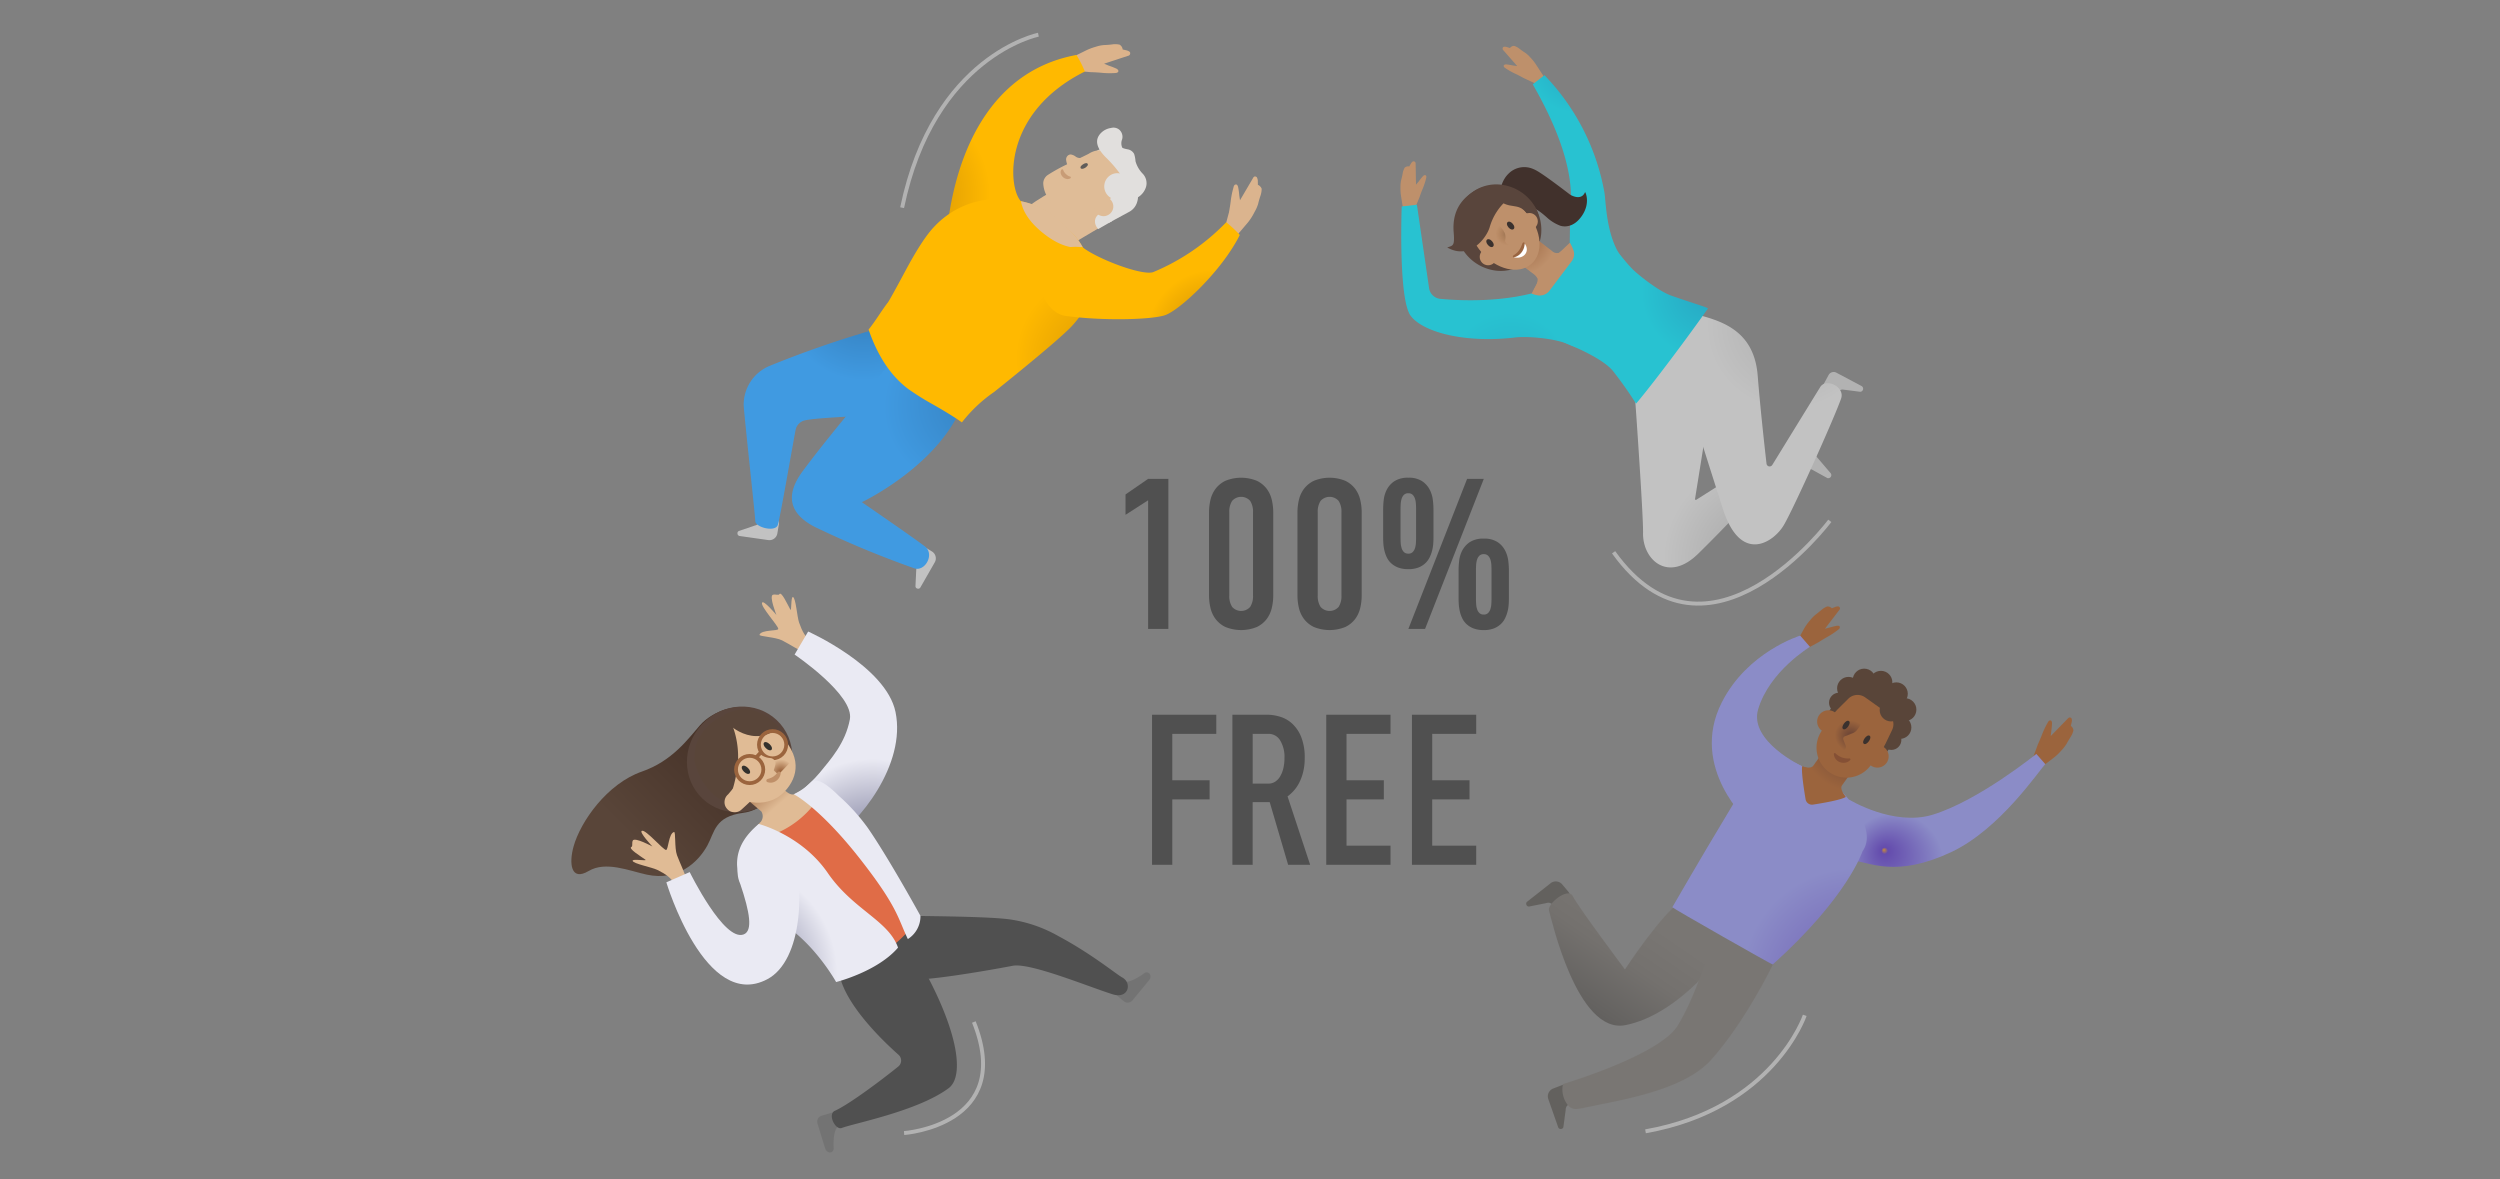 <svg xmlns="http://www.w3.org/2000/svg" xmlns:xlink="http://www.w3.org/1999/xlink" viewBox="0 0 636 300"><rect x="0" y="0" width="636" height="300" fill="#808080" stroke="none"/><defs><linearGradient id="a" x1="-20.919" y1="470.677" x2="21.945" y2="422.882" gradientTransform="translate(342.948 -182.14) rotate(-7.459)" gradientUnits="userSpaceOnUse"><stop offset="0.133" stop-color="#303030"/><stop offset="0.345" stop-color="#4b4a49"/><stop offset="0.593" stop-color="#646260"/><stop offset="0.818" stop-color="#74716e"/><stop offset="1" stop-color="#797673"/></linearGradient><radialGradient id="b" cx="-4510.615" cy="-3436.626" fx="-4501.957" r="25.978" gradientTransform="translate(192.493 -5440.31) rotate(-130.259)" gradientUnits="userSpaceOnUse"><stop offset="0" stop-color="#c78a3a"/><stop offset="0.033" stop-color="#644cad"/><stop offset="0.48" stop-color="#8b8cc7"/></radialGradient><radialGradient id="c" cx="62.908" cy="431.454" fx="79.868" fy="457.072" r="59.852" gradientTransform="translate(342.948 -182.14) rotate(-7.459)" xlink:href="#b"/><radialGradient id="d" cx="1895.483" cy="-1351.737" r="20.534" gradientTransform="translate(-1855.8 189.866) rotate(35.424)" gradientUnits="userSpaceOnUse"><stop offset="0.173" stop-color="#724937"/><stop offset="0.703" stop-color="#9b643d"/></radialGradient><radialGradient id="e" cx="1998.435" cy="-1308.334" r="6.446" gradientTransform="matrix(0.785, 0.573, -0.517, 0.708, -1774.142, -31.394)" xlink:href="#d"/><linearGradient id="f" x1="-2463.446" y1="541.464" x2="-2402.242" y2="541.464" gradientTransform="translate(1523.155 -1889.663) rotate(-44.639)" gradientUnits="userSpaceOnUse"><stop offset="0.269" stop-color="#594539"/><stop offset="0.811" stop-color="#463228"/></linearGradient><radialGradient id="g" cx="12662.638" cy="-11098.728" r="27.054" gradientTransform="matrix(-0.982, 0.188, -0.188, -0.982, 10570.336, -13059.412)" gradientUnits="userSpaceOnUse"><stop offset="0" stop-color="#646589"/><stop offset="0.996" stop-color="#eaeaf3"/></radialGradient><linearGradient id="h" x1="-4067.069" y1="-583.453" x2="-4066.693" y2="-571.713" gradientTransform="matrix(0.737, -0.594, 0.605, 0.869, 3541.586, -1711.926)" gradientUnits="userSpaceOnUse"><stop offset="0.067" stop-color="#9b643d"/><stop offset="0.847" stop-color="#e0bb95"/></linearGradient><radialGradient id="i" cx="-1514.904" cy="489.872" r="29.45" gradientTransform="matrix(0.743, -0.481, 0.501, 0.774, 1066.85, -861.274)" gradientUnits="userSpaceOnUse"><stop offset="0" stop-color="#6a6b8e"/><stop offset="0.996" stop-color="#eaeaf3"/></radialGradient><radialGradient id="j" cx="13953.266" cy="-612.207" r="26.376" gradientTransform="matrix(-0.68, 0.561, 0.676, 0.82, 10133.515, -7115.397)" gradientUnits="userSpaceOnUse"><stop offset="0.55" stop-color="#eaeaf3"/><stop offset="0.822" stop-color="#eaeaf3"/></radialGradient><radialGradient id="k" cx="25057.172" cy="357.074" r="11.141" gradientTransform="matrix(-0.243, 0.255, 0.253, 0.241, 6197.208, -6279.198)" gradientUnits="userSpaceOnUse"><stop offset="0.083" stop-color="#9b643d"/><stop offset="0.831" stop-color="#e0bb95"/></radialGradient><radialGradient id="l" cx="-8844.402" cy="-3426.337" r="23.968" gradientTransform="matrix(-0.415, -0.91, -0.91, 0.415, -6609.322, -6424.365)" xlink:href="#j"/><radialGradient id="m" cx="-4641.663" cy="-2238.322" r="31.049" gradientTransform="matrix(-0.322, -0.947, 0.947, -0.322, 1074.111, -4973.766)" gradientUnits="userSpaceOnUse"><stop offset="0.398" stop-color="#b2b2b2"/><stop offset="0.837" stop-color="#c2c2c2"/></radialGradient><radialGradient id="n" cx="-4587.191" cy="-2214.513" fy="-2207.607" r="25.215" gradientTransform="matrix(-0.322, -0.947, 0.947, -0.322, 1074.111, -4973.766)" gradientUnits="userSpaceOnUse"><stop offset="0.251" stop-color="#b2b2b2"/><stop offset="0.837" stop-color="#c2c2c2"/></radialGradient><radialGradient id="o" cx="-4572.298" cy="-2229.82" r="21.42" gradientTransform="matrix(-0.322, -0.947, 0.947, -0.322, 1074.111, -4973.766)" gradientUnits="userSpaceOnUse"><stop offset="0.132" stop-color="#28abc5"/><stop offset="0.802" stop-color="#28c2d1"/></radialGradient><radialGradient id="p" cx="-4572.15" cy="-2284.493" fx="-4587.758" r="18.847" xlink:href="#o"/><radialGradient id="q" cx="13865.675" cy="-6115.392" r="15.945" gradientTransform="translate(7300.193 -13477.01) rotate(140.881)" xlink:href="#o"/><radialGradient id="r" cx="-2623.147" cy="207.462" r="9.013" gradientTransform="matrix(0.601, -0.799, 0.799, 0.601, 1797.589, -2159.849)" gradientUnits="userSpaceOnUse"><stop offset="0" stop-color="#9a6541"/><stop offset="1" stop-color="#be906b"/></radialGradient><radialGradient id="s" cx="-2365.475" cy="1209.728" r="3.226" gradientTransform="matrix(0.759, -0.651, 0.646, 0.752, 1397.384, -2390.168)" gradientUnits="userSpaceOnUse"><stop offset="0" stop-color="#956d4e" stop-opacity="0.878"/><stop offset="0.937" stop-color="#a7754b" stop-opacity="0"/></radialGradient><radialGradient id="t" cx="-4907.37" cy="-1678.387" r="25.389" gradientTransform="matrix(-0.715, -0.699, -0.699, 0.715, -4462.186, -2154.185)" gradientUnits="userSpaceOnUse"><stop offset="0.116" stop-color="#3682c1"/><stop offset="0.179" stop-color="#3682c1"/><stop offset="0.817" stop-color="#409ae1"/></radialGradient><radialGradient id="u" cx="-4943.389" cy="-1673.98" fx="-4950.754" fy="-1686.727" r="24.774" xlink:href="#t"/><radialGradient id="v" cx="-4894.307" cy="-1702.669" r="29.189" gradientTransform="matrix(-0.715, -0.699, -0.699, 0.715, -4462.186, -2154.185)" gradientUnits="userSpaceOnUse"><stop offset="0.24" stop-color="#d89705"/><stop offset="0.839" stop-color="#ffb900"/></radialGradient><radialGradient id="w" cx="-7306.053" cy="-1199.588" r="10.409" gradientTransform="matrix(-0.469, -0.561, 0.493, -0.412, -2561.039, -4543.287)" gradientUnits="userSpaceOnUse"><stop offset="0" stop-color="#9f6c4a"/><stop offset="0.604" stop-color="#dfbc97"/></radialGradient><radialGradient id="x" cx="-4958.573" cy="-1709.672" fx="-4973.117" r="25.607" xlink:href="#v"/><radialGradient id="y" cx="-4977.805" cy="-1733.672" r="20.296" xlink:href="#v"/></defs><title>swimlane-100-percent-free</title><path d="M398.433,230.307a2.762,2.762,0,0,0,.967-1.777,2.193,2.193,0,0,0-.35-1.607l-1.615-1.917a2.13,2.13,0,0,0-1.423-.758,2.108,2.108,0,0,0-1.556.46l-5.915,4.655a.65.65,0,0,0-.222.815.639.639,0,0,0,.724.436l4.254-.847a1.908,1.908,0,0,1,.95-.08,2.4,2.4,0,0,1,1.113.834Q396.572,231.984,398.433,230.307Z" fill="#63615e"/><path d="M436.852,244.514c-8.972,10.574-17.035,15.045-23.36,16.281-12.349,2.414-18.892-27.478-19.431-29.16s4.942-6.064,6.053-3.66,13.276,18.654,13.276,18.654,9.555-14.633,14.594-17.523c12.072-6.925,18.6,6.965,16.282,9.976S436.852,244.514,436.852,244.514Z" fill="url(#a)"/><path d="M458.581,165.579l-1.574-2.13,1.834-3.314a13.024,13.024,0,0,1,1.586-2.267,9.661,9.661,0,0,1,1.462-1.508q.418-.3,1.54-1.235a4.879,4.879,0,0,1,1.387-.837,1.438,1.438,0,0,1,1.194.458q.389-.14.984-.382a1.937,1.937,0,0,1,.745-.079q.636.366.137.95l-3.608,4.717,1.115-.287q1.23-.35,1.933-.475c.421-.041.665.053.729.28.064.258-.083.506-.438.745a20.767,20.767,0,0,1-2.759,1.832q-.853.479-2.219,1.339Z" fill="#9b643d"/><path d="M457.975,161.7s-13.392,4.061-19.942,16.967c-8.5,16.738,6.954,30.588,6.954,30.588l13.479-14.314s-13.63-6.4-11.187-14.529c2.924-9.736,13.178-15.849,13.178-15.849Z" fill="#8b8cc7"/><path d="M400.489,277.7a2.767,2.767,0,0,0-1.368-1.493,2.2,2.2,0,0,0-1.635-.193l-2.339.9a2.13,2.13,0,0,0-1.249,2.717l2.486,7.105a.652.652,0,0,0,.7.475.639.639,0,0,0,.648-.542l.578-4.294a1.921,1.921,0,0,1,.233-.924,2.389,2.389,0,0,1,1.151-.779Q401.472,280,400.489,277.7Z" fill="#63615e"/><path d="M450.9,245.6c1.479-2.318,4.653-5.786-1.056-9.982-6.695-4.921-11.115-.458-11.91.713-3.82,5.628-5.566,15.234-11.055,24.469-4.57,7.688-29.265,14.983-29.265,14.983a6.521,6.521,0,0,0,1.168,5.264c1,1.216,1.917,1.263,4.011.829,9.061-1.983,25.409-4.282,32.563-12.308C442.34,261.724,448.351,250.815,450.9,245.6Z" fill="#797673"/><path d="M516.748,193.964l2.435,1.307,3.148-2.39a13.594,13.594,0,0,0,2.1-1.977,10.029,10.029,0,0,0,1.339-1.735q.243-.477,1.045-1.775a5.119,5.119,0,0,0,.657-1.557,1.5,1.5,0,0,0-.652-1.164q.086-.423.248-1.074a2.044,2.044,0,0,0-.03-.782q-.474-.6-1,0l-4.332,4.431.13-1.194q.177-1.322.2-2.067-.03-.661-.4-.711-.414-.04-.7.564a21.816,21.816,0,0,0-1.479,3.123q-.366.952-1.051,2.491Z" fill="#9b643d"/><path d="M491.57,207.291c-9.895,2.969-21.06-3.827-21.06-3.827-3.1-.068-7.956,6.052-7.356,9.138.571,2.941,3.7,5.818,8.16,6.295s11,4.457,25-2.083c12.592-5.882,22.43-20.885,24.023-22.407l-2.294-2.611S503.221,203.794,491.57,207.291Z" fill="url(#b)"/><path d="M450.984,245.372c-.2.056-25.421-14.284-25.543-14.571,13.356-23.076,20.528-34.455,20.528-34.455,3.99-5.609,10.263-3.171,16.805,1.132l1.106-.062c6.221,4.425,13.93,13.547,9.939,19.157C473.819,216.573,470.086,228.214,450.984,245.372Z" fill="url(#c)"/><path d="M469.572,202.75c-1.286.775-5.874,1.563-8.346,1.944a1.656,1.656,0,0,1-1.885-1.361c-.412-2.433-1.108-6.941-.875-8.392,2.31.579,6.34,3.134,6.34,3.134A26.943,26.943,0,0,1,469.572,202.75Z" fill="#9b643d"/><path d="M475.293,190.4l-7.218-5.134-6.765,9.51c-.733,1.031-2.844.162-2.844.162l11.106,7.809s-1.686-1.924-.952-2.959Z" fill="url(#d)"/><circle cx="467.859" cy="178.77" r="2.553" fill="#594539"/><circle cx="478.505" cy="173.571" r="2.91" fill="#594539"/><circle cx="474.246" cy="173.013" r="2.91" fill="#594539"/><circle cx="470.267" cy="175.112" r="2.91" fill="#594539"/><circle cx="481.158" cy="188.229" r="2.553" fill="#594539"/><circle cx="482.433" cy="176.505" r="2.91" fill="#594539"/><circle cx="484.619" cy="180.528" r="2.91" fill="#594539"/><circle cx="483.347" cy="185.062" r="2.91" fill="#594539"/><path d="M474,173.225h3.134a7.435,7.435,0,0,1,7.435,7.435v6.974a3.2,3.2,0,0,1-3.2,3.2H469.768a3.2,3.2,0,0,1-3.2-3.2v-6.974A7.435,7.435,0,0,1,474,173.225Z" transform="translate(193.544 -241.956) rotate(35.424)" fill="#594539"/><path d="M462.823,181.883a2.863,2.863,0,0,0,.651,4c.087.062,1.22.862,1.312.913,1.254.708,1.823-.369,2.684-1.565s1.713-2.058.67-3.026c-.087-.08-1.223-.9-1.322-.969A2.862,2.862,0,0,0,462.823,181.883Z" fill="#9b643d"/><path d="M469.771,175.338h4.583a5.331,5.331,0,0,1,5.331,5.331v10.281a7.623,7.623,0,0,1-7.623,7.623h0a7.623,7.623,0,0,1-7.623-7.623V180.669A5.331,5.331,0,0,1,469.771,175.338Z" transform="translate(195.75 -239.01) rotate(35.424)" fill="#9b643d"/><path d="M462.278,190.742l4.583,3.148,2.556-3.342a.938.938,0,0,0,.111-.883l-.584-1.507a.641.641,0,0,1,.36-.827l2.013-.8a2.72,2.72,0,0,0,1.2-.937l3.746-5.223-4.809-3.313Z" fill="url(#e)"/><ellipse cx="469.635" cy="184.456" rx="1.259" ry="0.652" transform="translate(45.589 457.89) rotate(-54.258)" fill="#3a312e"/><ellipse cx="474.901" cy="188.202" rx="1.259" ry="0.652" transform="translate(44.739 463.722) rotate(-54.258)" fill="#3a312e"/><path d="M479.951,194.067a2.863,2.863,0,0,1-3.988.695c-.088-.062-1.215-.87-1.293-.939-1.081-.953-.25-1.843.6-3.049s1.382-2.294,2.639-1.626c.1.056,1.25.861,1.349.93A2.863,2.863,0,0,1,479.951,194.067Z" fill="#9b643d"/><path d="M470.693,193.346a2.134,2.134,0,0,1-1.168.66,2.568,2.568,0,0,1-1.4-.1,2.333,2.333,0,0,1-1.6-2.087.246.246,0,0,1,.249-.243.238.238,0,0,1,.163.064l.019.017a4.953,4.953,0,0,0,1.619,1.039,4.573,4.573,0,0,0,1.911.244h.019a.246.246,0,0,1,.192.411Z" fill="#855035"/><path d="M483.87,179.185l-8.341-5.934-5.414,2.1-3.369,5.835,3.535-3.5a3.345,3.345,0,0,1,4.216-.275l5.783,4.113A3.344,3.344,0,0,1,481.4,185.6l-2.145,4.488,4.407-5.1Z" fill="#594539"/><circle cx="481.094" cy="180.622" r="2.91" fill="#594539"/><path d="M199.167,197.333c-2.815,6.227-6.013,8.919-10.09,9.451-7.278.95-7.247,4.884-9.119,8.3-2.375,4.334-7.552,9.139-15.458,7.417-4.462-.972-10.39-3.509-14.75-.917-4.592,2.731-5.017-2.021-3.833-6.25,1.77-6.325,8.519-15.972,17.386-19.049,7.745-2.689,11.719-8.294,14.806-11.81s10.021-6.127,13.558-3.474S201.079,193.1,199.167,197.333Z" fill="url(#f)"/><path d="M213.429,284.525l.157,1.944c-1.787.281-1.516,5.43-1.516,5.43.241,1.441-1.642,1.923-2.192.137l-1.92-6.244A1.56,1.56,0,0,1,209,283.847l4.032-1.215Z" fill="#737373"/><path d="M284.017,250.636l1.537-1.2c1.217,1.338,5.37-1.717,5.37-1.717,1.072-.993,2.509.316,1.319,1.756l-4.162,5.036a1.56,1.56,0,0,1-2.2.2l-3.23-2.7Z" fill="#737373"/><path d="M285.5,248.667c-1.6-.878-7.693-5.945-16.254-10.531a35.169,35.169,0,0,0-12-4.188c-2.82-.427-8.742-.781-25.575-.948l-9.167,3.667s5.5,12.166,9.5,12.5c3.647.3,16.572-1.747,25.773-3.5a.6.6,0,0,0,.06,0c4.584-.667,19.311,5.435,25.25,7.291C287.083,254.208,288.083,250.083,285.5,248.667Z" fill="#505050"/><path d="M227.083,233.833c15.5,22.5,19.311,39.232,14.25,43-7.833,5.834-24.057,8.921-27.187,10.125-1.625.625-3.688-3.5-1.75-4.375,3.811-1.721,12.531-8.335,16.128-11.261a1.96,1.96,0,0,0,.056-2.992c-4.381-3.884-15.447-14.522-15.247-22.747C213.583,235.333,227.083,233.833,227.083,233.833Z" fill="#505050"/><path d="M171.468,211.663c-1.374.351-1.435,4.567-2.017,4.569-.734,0-5.145-5.216-6.137-4.88-.911.207,2.661,3.994,2.661,3.994s-4.5-2.448-4.989-1.513c-.3.586.047,1.453-.345,1.624-.922.4,2.3,2.346,3.562,3.252.587.422-3.4-.321-3.262.291.167.738,4.879,1.618,6.277,2.3,2.214,1.085,3.547,2.068,4.392,3.621.918,1.69,3.036-.769,2.985-1.188-.15-1.22-1.636-4.175-2.367-6.172C171.549,215.711,171.954,211.539,171.468,211.663Z" fill="#e0bb95"/><path d="M193.216,161.469c.51-1.323,4.7-.885,4.774-1.463.089-.729-4.572-5.725-4.121-6.67.313-.88,3.652,3.113,3.652,3.113s-1.9-4.759-.914-5.132c.618-.234,1.437.218,1.654-.151.509-.868,2.057,2.563,2.808,3.921.351.633.083-3.415.674-3.2.713.253,1.031,5.035,1.547,6.5.816,2.327,1.634,3.766,3.078,4.788,1.569,1.111-1.123,2.925-1.532,2.824-1.2-.293-3.953-2.117-5.85-3.079C197.226,162.028,193.035,161.937,193.216,161.469Z" fill="#e0bb95"/><ellipse cx="188.168" cy="193.195" rx="13.743" ry="13.114" transform="translate(-81.49 197.163) rotate(-46.598)" fill="#59453c"/><path d="M208.45,196.68c-2.918,3.487-6.551,5.591-6.922,8.207-.821,5.8,9.119,9.48,9.119,9.48,8-4.872,19.931-19.9,17.172-33.245-2.4-11.613-22.223-20.463-22.223-20.463l-3.451,5.862s15.236,10.3,14.062,16.483C215.06,189.046,211.373,193.106,208.45,196.68Z" fill="url(#g)"/><path d="M206.615,200.049a25.832,25.832,0,0,0-4.38,1.927c-.818.44-1.785-.131-2.942-1.255l-5.288-5.428-6.031,6.311,5.712,4.834a2.317,2.317,0,0,1-.144,2.642,16.081,16.081,0,0,0-3.151,4.363s5.129,4.1,10.071,2.939a14.133,14.133,0,0,0,6.488-4.531C209.543,207.813,206.615,200.049,206.615,200.049Z" fill="url(#h)"/><path d="M191.642,213.644a13.142,13.142,0,0,0-.534,1.565c-1.562,5.4,6.036,4.25,9.6,9.749l16.375,22.125s11.375-5.562,15.875-12.75c-6.471-10.541-11.647-19.359-10.983-19.1-3.381-5.216-8.286-10.664-11.071-12.152a6.781,6.781,0,0,0-2.5-.293A24.194,24.194,0,0,1,191.642,213.644Z" fill="#e06c47"/><path d="M193.018,209.618s10.9,2.768,17.565,12.465c6.448,9.374,15.5,12.1,17.875,19-5.25,6.125-15.75,8.75-15.75,8.75s-6.625-12-16.625-16.5a11.327,11.327,0,0,1-6-4.75C186.047,220.694,186.564,215.06,193.018,209.618Z" fill="url(#i)"/><path d="M201.943,202.052s6.564,3.318,16.856,16.454c9.686,12.363,9.612,15.128,12.159,20.39a6.867,6.867,0,0,0,3.209-5.9s-7.834-14.292-13.334-22.292a49.774,49.774,0,0,0-7.464-8.266c-3.27-3.229-5.611-4.626-7.056-3.426A16.665,16.665,0,0,1,201.943,202.052Z" fill="url(#j)"/><path d="M198.015,186.461c5.928,5.785,5.262,11.037,1.529,14.984s-10.468,3.637-15.046-.692-5.261-11.037-1.529-14.984S193.506,182.061,198.015,186.461Z" fill="#e0bb95"/><line x1="185.852" y1="196.639" x2="182.945" y2="199.739" fill="none" stroke="#9b643d" stroke-linecap="square" stroke-linejoin="round" stroke-width="0.849"/><path d="M176.719,193.548c.766,4.024,3.873,9.378,8.3,10.438,1.424-2.207,2.22-6.45,2.536-8.336a22.444,22.444,0,0,0-1.087-10.7,5.8,5.8,0,0,0-2.464-2.7C183.56,181.9,176.016,185.9,176.719,193.548Z" fill="#594539"/><path d="M184.008,182.251c.517,2.258,8.117,8.338,14.111,2.663-2.248-2.287-4.731-4.12-7.887-4.467C187.3,180.231,183.9,181.763,184.008,182.251Z" fill="#594539"/><path d="M184.33,203.86a2.465,2.465,0,0,0,.615,1.883,2.376,2.376,0,0,0,1.751.88,2.463,2.463,0,0,0,1.883-.615c.578-.513,2.335-2.154,2.335-2.154l-4.04-3.634c-.469.4-1.117,1.28-1.664,1.888A2.488,2.488,0,0,0,184.33,203.86Z" fill="#e0bb95"/><polygon points="191.15 190.807 198.015 197.071 201.708 193.254 194.617 186.895 191.15 190.807" fill="url(#k)"/><circle cx="196.543" cy="189.452" r="3.47" fill="none" stroke="#9b643d" stroke-linecap="round" stroke-linejoin="round" stroke-width="0.96"/><path d="M193.629,192.05a4.756,4.756,0,0,0,2.4.8,1.448,1.448,0,0,1,1.249,1.181c.1.553-.5,1.873-.434,2.016l-1.211,1.28-3.577-3.61Z" fill="#e0bb95"/><circle cx="190.715" cy="195.765" r="3.47" fill="none" stroke="#9b643d" stroke-linecap="round" stroke-linejoin="round" stroke-width="0.96"/><line x1="192.444" y1="192.624" x2="193.55" y2="191.423" fill="none" stroke="#9b643d" stroke-linecap="round" stroke-linejoin="round" stroke-width="0.96"/><path d="M198.6,196.727a2.717,2.717,0,0,1-1.142,1.93,2.507,2.507,0,0,1-1.11.438,2.309,2.309,0,0,1-1.131-.127.413.413,0,0,1,.022-.774l.035-.012c.3-.1.558-.166.793-.271a3.884,3.884,0,0,0,.652-.335,4.79,4.79,0,0,0,1.138-1.126l.012-.015a.409.409,0,0,1,.576-.067A.414.414,0,0,1,198.6,196.727Z" fill="#bf8f68"/><path d="M188.333,224.9c-1.6-3.534-.5-7.316,4.642-9.758,7.75-3.679,8.227-.612,8.227-.612,3.768,10.767,3.061,29.769-5.982,34.575-15.8,8.4-25.7-24.642-25.7-24.642l5.945-2.6s8.753,17.855,13.754,15.841C191.533,236.767,190.771,232.146,188.333,224.9Z" fill="url(#l)"/><ellipse cx="189.765" cy="195.836" rx="0.7" ry="1.314" transform="translate(-82.929 195.271) rotate(-45.783)" fill="#33312d"/><ellipse cx="195.322" cy="189.832" rx="0.7" ry="1.314" transform="translate(-76.944 197.436) rotate(-45.783)" fill="#33312d"/><path d="M464.873,121.619l-3.821-2.107c-1-.6-2.234.652-2.234.652a1.863,1.863,0,0,1-2.7-.454,2.005,2.005,0,0,1-.009-2.561l-.031-.035,2.9-2.439a1.462,1.462,0,0,1,2.021.182l4.714,5.521A.782.782,0,0,1,464.873,121.619Z" fill="#b2b2b2"/><path d="M473.237,99.672l-4.327-.557c-1.152-.185-1.839,1.426-1.839,1.426a1.864,1.864,0,0,1-2.674.569,2.008,2.008,0,0,1-.949-2.38l-.042-.02,1.805-3.335a1.463,1.463,0,0,1,1.947-.573l6.412,3.4A.782.782,0,0,1,473.237,99.672Z" fill="#b2b2b2"/><path d="M359.828,53.276q-.46,1.671-1.517,1.56-1.116-.088-1.367-1.673l-.49-3.1a12.251,12.251,0,0,1-.17-2.469,6.967,6.967,0,0,1,.2-1.879,15.079,15.079,0,0,0,.373-1.708,4.407,4.407,0,0,1,.5-1.355,1.374,1.374,0,0,1,1.165-.31q.159-.3.485-.828a1.583,1.583,0,0,1,.473-.467q.675-.05.66.643l.086,5.3.686-.811a16.077,16.077,0,0,1,1.093-1.372c.264-.244.489-.316.677-.215q.286.221.119.783a17.091,17.091,0,0,1-.936,2.8q-.344.82-.8,2.16Z" fill="#be906b"/><path d="M415.95,101.081S418.082,131,417.993,135.6c-.132,6.792,6.352,12.772,14,5.29s14.227-14.742,14.227-14.742l-2.918-6.473-11.762,7.469a.213.213,0,0,1-.325-.214l5.77-35.975-11.955-8.139Z" fill="url(#m)"/><path d="M431.849,80.065c6.759,1.722,14.426,4.428,15.308,15.47.664,8.3,1.748,18.08,2.246,22.425a.793.793,0,0,0,1.462.329c3.147-5.119,11.465-18.647,12.214-19.84,1.49-2.373,6.319.006,5.3,2.935-1.69,4.882-12.042,27.925-14.595,32.239s-10.945,10.037-15.5-4.207-13.885-43.8-13.885-43.8Z" fill="url(#n)"/><path d="M434.508,78.463c-.224-.295-4.313-1.48-9.424-3.284-3.089-1.09-8.423-5.312-9.885-6.821-2.2-2.272-3.911-4.876-5.234-5.871-4.33-3.259-11.55-.969-16.127,5.113s-4.778,13.653-.448,16.912a33.613,33.613,0,0,0,6.752,3.58c3.121,1.321,8.428,3.923,10.333,6.463a97.111,97.111,0,0,1,5.721,8.12c.018.058,3.031-3.525,8.893-11.314S434.51,78.467,434.508,78.463Z" fill="url(#o)"/><path d="M391.334,74.193c-9.626,2.808-20.183,2.282-24.9,1.837a3.206,3.206,0,0,1-2.878-2.727l-3.095-21.228-3.866.452s-.892,23.561,2.271,27.8,13.98,7.047,26.72,5.512c2.52-.3,9.941.05,14.329,2.077C408.156,91.722,394.288,73.331,391.334,74.193Z" fill="url(#p)"/><path d="M390.5,21.2q1.464.928,2.172.137.768-.814-.11-2.157l-1.72-2.628a12.155,12.155,0,0,0-1.532-1.944,6.884,6.884,0,0,0-1.412-1.256,15.389,15.389,0,0,1-1.423-1.016,4.387,4.387,0,0,0-1.28-.668,1.37,1.37,0,0,0-1.071.552q-.32-.114-.916-.287a1.587,1.587,0,0,0-.664-.03.547.547,0,0,0-.058.921l3.493,3.983-1.052-.141a16.177,16.177,0,0,0-1.732-.282q-.538-.006-.646.295-.065.356.437.66a17.214,17.214,0,0,0,2.576,1.449q.807.377,2.046,1.061Z" fill="#be906b"/><path d="M408.152,48.877a57.587,57.587,0,0,0-15.24-29.75l-2.975,2.321c11.886,20.75,9.583,30.065,9.5,33.448l-.1,7.6a7.848,7.848,0,0,0,1.917,4.887q2.1,2.788,3.562,1.6c1.981-1.611,10.807,1.055,7.468-3.853C408.5,59.555,408.554,50.95,408.152,48.877Z" fill="url(#q)"/><path d="M381.388,50.573a17.345,17.345,0,0,0,.751,5.083s2.291-3.183,7.568-2.775q1.2.114,3.689,2.321a10.678,10.678,0,0,0,3.574,2.234c1,.3,3.336.474,5.376-2.4,2.41-3.393.935-6.271.894-6.169-.982,2.428-3.787.662-3.787.662-6.312-4.816-8.318-6.107-9.315-6.495a5.634,5.634,0,0,0-6.435,1.216Q381.614,46.322,381.388,50.573Z" fill="#41312c"/><path d="M395.889,69.363a19.991,19.991,0,0,0,3.333-6.6,17.821,17.821,0,0,0-8.575,11.516A20.1,20.1,0,0,0,395.889,69.363Z" fill="#bf8f68"/><path d="M381.956,46.993a10.3,10.3,0,0,0-11.6,9.658,11.633,11.633,0,0,0,10.153,12.192A10.32,10.32,0,0,0,392.1,59.169a11.609,11.609,0,0,0-10.14-12.176Z" fill="#59453c"/><path d="M400.247,63.569a13.768,13.768,0,0,0-.852-1.823,61.686,61.686,0,0,0-5.757,6,68.421,68.421,0,0,0-3.992,6.954,7.222,7.222,0,0,0,1.712.457,3.129,3.129,0,0,0,2.784-1.134l5.839-7.759A3.012,3.012,0,0,0,400.247,63.569Z" fill="#be906b"/><path d="M398.649,62.594a13.265,13.265,0,0,1-2.11,1.742,1.816,1.816,0,0,1-1.723-.5l-4.757-3.679L385.5,66.217l4.719,3.552a3.21,3.21,0,0,1,.967,1.193,4.7,4.7,0,0,1-.973,2.729C393.632,73.9,399.431,67.775,398.649,62.594Z" fill="url(#r)"/><ellipse cx="382.714" cy="59.246" rx="7.632" ry="10.472" transform="translate(53.742 263.593) rotate(-40.647)" fill="#be906b"/><path d="M380.916,56.8l-3.855,3.31,6,6.984,3.855-3.31Z" fill="url(#s)"/><path d="M384.77,62.191a2.009,2.009,0,0,1,.669-.119l.021-.017c.218-1.462-.815-2.739-3-3.455l.33.629A3.258,3.258,0,0,1,382.937,61a.958.958,0,0,0,.2.808,1.169,1.169,0,0,0,.644.464A2.111,2.111,0,0,0,384.77,62.191Z" fill="#be906b"/><path d="M382.024,47.249c-.731-.077-2.99.873-1.016,3.444,3.09,2.782,5.17.645,7.371,3.548.329.435,2.411.258,2.987.417C390.608,51.392,385.077,47.555,382.024,47.249Z" fill="#59453c"/><ellipse cx="379.058" cy="61.852" rx="0.711" ry="1.178" transform="translate(51.163 261.84) rotate(-40.647)" fill="#3a312e"/><ellipse cx="384.303" cy="57.392" rx="0.711" ry="1.178" transform="translate(55.333 264.181) rotate(-40.647)" fill="#3a312e"/><circle cx="378.581" cy="65.343" r="2.145" fill="#be906b"/><circle cx="389.077" cy="56.331" r="2.145" fill="#be906b"/><path d="M383.423,47.81a11.28,11.28,0,0,1,.225,2.834,14.517,14.517,0,0,0-4.682,7.187c-.775,2.6-4.941,8.43-10.789,5.131,1.468-.537,1.929-.318,1.64-3.837-.36-4.366,1.148-7.648,4.339-9.92C377.317,46.954,380.069,46.877,383.423,47.81Z" fill="#59453c"/><path d="M385.156,65.462c2.492.573,4.209-1.509,2.7-3.544a7.356,7.356,0,0,1-1.109,2.027A8.847,8.847,0,0,1,385.156,65.462Z" fill="#fff"/><path d="M387.865,61.881a3.745,3.745,0,0,1-.661,2.156,3.683,3.683,0,0,1-.886.912,3,3,0,0,1-1.153.494.229.229,0,0,1-.294-.2.308.308,0,0,1,.138-.26l.037-.025a5.452,5.452,0,0,0,.791-.592,3.923,3.923,0,0,0,.622-.708,5.911,5.911,0,0,0,.48-.836c.132-.292.271-.611.371-.907l.008-.022a.336.336,0,0,1,.354-.222A.217.217,0,0,1,387.865,61.881Z" fill="#9a6541"/><path d="M297.234,160h-5.156V127.275l-5.742,3.692v-5.186l5.742-3.955h5.156Z" fill="#505050"/><path d="M307.576,130.322a13.808,13.808,0,0,1,.366-3.149,7.579,7.579,0,0,1,1.289-2.813,6.89,6.89,0,0,1,2.5-2.036,10.58,10.58,0,0,1,8.028,0,6.89,6.89,0,0,1,2.5,2.036,7.579,7.579,0,0,1,1.289,2.813,13.808,13.808,0,0,1,.366,3.149V151.5a13.8,13.8,0,0,1-.366,3.149,7.572,7.572,0,0,1-1.289,2.813,6.88,6.88,0,0,1-2.5,2.036,10.58,10.58,0,0,1-8.028,0,6.88,6.88,0,0,1-2.5-2.036,7.572,7.572,0,0,1-1.289-2.813,13.8,13.8,0,0,1-.366-3.149Zm11.192,0a5.025,5.025,0,0,0-.718-2.885,3.061,3.061,0,0,0-4.6,0,5.018,5.018,0,0,0-.718,2.885V151.5a5.021,5.021,0,0,0,.718,2.886,3.063,3.063,0,0,0,4.6,0,5.029,5.029,0,0,0,.718-2.886Z" fill="#505050"/><path d="M330.076,130.322a13.808,13.808,0,0,1,.366-3.149,7.579,7.579,0,0,1,1.289-2.813,6.89,6.89,0,0,1,2.5-2.036,10.58,10.58,0,0,1,8.028,0,6.89,6.89,0,0,1,2.5,2.036,7.579,7.579,0,0,1,1.289,2.813,13.808,13.808,0,0,1,.366,3.149V151.5a13.8,13.8,0,0,1-.366,3.149,7.572,7.572,0,0,1-1.289,2.813,6.88,6.88,0,0,1-2.5,2.036,10.58,10.58,0,0,1-8.028,0,6.88,6.88,0,0,1-2.5-2.036,7.572,7.572,0,0,1-1.289-2.813,13.8,13.8,0,0,1-.366-3.149Zm11.192,0a5.025,5.025,0,0,0-.718-2.885,3.061,3.061,0,0,0-4.6,0,5.018,5.018,0,0,0-.718,2.885V151.5a5.021,5.021,0,0,0,.718,2.886,3.063,3.063,0,0,0,4.6,0,5.029,5.029,0,0,0,.718-2.886Z" fill="#505050"/><path d="M351.873,136.826v-7.295a22.14,22.14,0,0,1,.147-2.358,7.45,7.45,0,0,1,.791-2.622,5.742,5.742,0,0,1,1.933-2.139,6.221,6.221,0,0,1,3.545-.879,6.09,6.09,0,0,1,3.5.879,5.8,5.8,0,0,1,1.919,2.139,7.735,7.735,0,0,1,.806,2.622,20.56,20.56,0,0,1,.161,2.358v7.295q0,.645-.059,1.494a9.978,9.978,0,0,1-.278,1.729,9.027,9.027,0,0,1-.63,1.728,5.143,5.143,0,0,1-1.128,1.524,5.485,5.485,0,0,1-1.758,1.084,6.91,6.91,0,0,1-2.534.41,7.123,7.123,0,0,1-2.578-.41,5.584,5.584,0,0,1-1.773-1.07,4.934,4.934,0,0,1-1.127-1.508,8.219,8.219,0,0,1-.616-1.744,11.3,11.3,0,0,1-.263-1.728C351.892,137.778,351.873,137.276,351.873,136.826Zm8.379,0v-7.295c0-.429-.015-.879-.044-1.347a5.4,5.4,0,0,0-.234-1.3,2.428,2.428,0,0,0-.586-1,1.485,1.485,0,0,0-1.1-.4,1.526,1.526,0,0,0-1.128.4,2.406,2.406,0,0,0-.586,1,5.4,5.4,0,0,0-.234,1.3c-.029.468-.044.918-.044,1.347v7.295q0,.615.044,1.319a5.4,5.4,0,0,0,.234,1.3,2.4,2.4,0,0,0,.586,1,1.526,1.526,0,0,0,1.128.4,1.485,1.485,0,0,0,1.1-.4,2.421,2.421,0,0,0,.586-1,5.4,5.4,0,0,0,.234-1.3Q360.252,137.441,360.252,136.826ZM362.537,160h-4.248l14.941-38.174h4.249Zm8.525-7.676v-7.3a22.408,22.408,0,0,1,.147-2.358,7.471,7.471,0,0,1,.791-2.622,5.745,5.745,0,0,1,1.934-2.139,6.217,6.217,0,0,1,3.545-.879,6.086,6.086,0,0,1,3.5.879,5.787,5.787,0,0,1,1.919,2.139,7.691,7.691,0,0,1,.806,2.622,20.56,20.56,0,0,1,.161,2.358v7.3q0,.645-.058,1.494a9.981,9.981,0,0,1-.279,1.729,8.894,8.894,0,0,1-.63,1.728,5.14,5.14,0,0,1-1.127,1.524A5.435,5.435,0,0,1,380,159.883a6.959,6.959,0,0,1-2.519.41,7.154,7.154,0,0,1-2.579-.41,5.568,5.568,0,0,1-1.772-1.07A4.937,4.937,0,0,1,372,157.305a8.172,8.172,0,0,1-.615-1.743,11.218,11.218,0,0,1-.264-1.744Q371.063,152.969,371.062,152.324Zm8.379,0v-7.3c0-.429-.014-.879-.044-1.347a5.4,5.4,0,0,0-.234-1.3,2.413,2.413,0,0,0-.586-1,1.484,1.484,0,0,0-1.1-.4,1.523,1.523,0,0,0-1.128.4,2.413,2.413,0,0,0-.586,1,5.4,5.4,0,0,0-.235,1.3c-.029.468-.044.918-.044,1.347v7.3q0,.615.044,1.319a5.4,5.4,0,0,0,.235,1.3,2.4,2.4,0,0,0,.586,1,1.523,1.523,0,0,0,1.128.4,1.484,1.484,0,0,0,1.1-.4,2.4,2.4,0,0,0,.586-1,5.4,5.4,0,0,0,.234-1.3Q379.442,152.94,379.441,152.324Z" fill="#505050"/><path d="M307.725,203.359h-9.493V220h-5.156V181.826h16.348v4.863H298.232V198.5h9.493Z" fill="#505050"/><path d="M333.3,220h-5.6l-4.687-15.938h-4.336V220h-5.157V181.826h8.907a11.327,11.327,0,0,1,3.208.5,7.98,7.98,0,0,1,3.076,1.743,9.393,9.393,0,0,1,2.3,3.384,13.963,13.963,0,0,1,.908,5.42,14.576,14.576,0,0,1-.366,3.4,12.817,12.817,0,0,1-.967,2.724,9.652,9.652,0,0,1-1.392,2.095,10.159,10.159,0,0,1-1.64,1.509Zm-10.576-20.654a3.056,3.056,0,0,0,1.655-.469,3.975,3.975,0,0,0,1.274-1.333,7.265,7.265,0,0,0,.821-2.051,11.006,11.006,0,0,0,.293-2.622,8.01,8.01,0,0,0-1.114-4.541,3.394,3.394,0,0,0-2.929-1.641h-4.043v12.657Z" fill="#505050"/><path d="M352.051,203.359h-9.492v11.778H353.75V220H337.4V181.826H353.75v4.863H342.559V198.5h9.492Z" fill="#505050"/><path d="M373.848,203.359h-9.493v11.778h11.192V220H359.2V181.826h16.348v4.863H364.355V198.5h9.493Z" fill="#505050"/><path d="M195.979,130.773a2.7,2.7,0,0,1,1.681,1.019,2.138,2.138,0,0,1,.5,1.516l-.4,2.389a2.044,2.044,0,0,1-2.334,1.695l-7.22-1.027a.636.636,0,0,1-.586-.575.613.613,0,0,1,.388-.717l3.96-1.355a1.825,1.825,0,0,0,.83-.394,2.3,2.3,0,0,0,.516-1.239Q193.6,130.273,195.979,130.773Z" fill="#c2c2c2"/><path d="M221.978,83.98a263.382,263.382,0,0,0-26.288,9.142,10.67,10.67,0,0,0-6.494,10.093c.41,5.339,2.917,27.765,2.943,29.35s5.215,2.96,5.762.9c.771-2.9,3.458-18.552,4.489-24.05a3.127,3.127,0,0,1,2.456-2.493c5.992-1.214,28.253-.887,31.376-4.458C240.019,98.125,221.978,83.98,221.978,83.98Z" fill="url(#t)"/><path d="M231.844,140.121a2.7,2.7,0,0,1,1.568-1.185,2.138,2.138,0,0,1,1.593.095l2.073,1.255a2.044,2.044,0,0,1,.712,2.795l-3.622,6.329a.634.634,0,0,1-.751.332.612.612,0,0,1-.523-.625l.2-4.18a1.82,1.82,0,0,0-.059-.917,2.3,2.3,0,0,0-.961-.937Q230.5,142.142,231.844,140.121Z" fill="#c2c2c2"/><path d="M226.165,92.78c-8.238,9.754-16.965,20.308-22,27.141-5.175,7.027-2.281,11.375,3.206,14.17A251.493,251.493,0,0,0,232.652,144.6c2.672.861,5.194-3.6,2.65-5.584s-16.043-11.261-16.043-11.261,20.5-9.692,26.079-26.056S226.165,92.78,226.165,92.78Z" fill="url(#u)"/><path d="M312.653,54.005l-.793,2.964q-.978,2.157.37,3.082a1.755,1.755,0,0,0,2.6-.344l2.707-3.194a14.65,14.65,0,0,0,1.606-2.554,9.914,9.914,0,0,0,.925-2.083,19.581,19.581,0,0,1,.6-2.091,5.615,5.615,0,0,0,.3-1.756,1.794,1.794,0,0,0-.959-1.012l-.029-1.149a2.478,2.478,0,0,0-.242-.781q-.633-.507-1.007.274l-3.276,5.58-.186-1.233a17.1,17.1,0,0,0-.3-2.156q-.192-.667-.565-.622-.464.035-.6.741a21.536,21.536,0,0,0-.716,3.563Q312.97,52.208,312.653,54.005Z" fill="#dbb48e"/><path d="M273.537,17.974q-2.079.067-2.328-1.184-.3-1.311,1.432-2.162l3.382-1.665a14.6,14.6,0,0,1,2.769-1.073,8.346,8.346,0,0,1,2.226-.436,18.135,18.135,0,0,0,2.091-.181,5.311,5.311,0,0,1,1.731.092,1.642,1.642,0,0,1,.769,1.225q.4.076,1.122.262a1.878,1.878,0,0,1,.7.375.656.656,0,0,1-.5.986L280.891,16.2l1.174.5a19.135,19.135,0,0,1,1.961.766q.561.323.488.7-.151.406-.855.415a20.6,20.6,0,0,1-3.546-.076q-1.064-.1-2.762-.153Z" fill="#dcb38b"/><path d="M259.7,51.174c-2.581,14.459-17.4,6.078-18.4,4.491,2.676-18.816,11.7-37.849,32.538-41.681a26.922,26.922,0,0,1,2.149,4.211C255.074,28.647,256.341,47.467,259.7,51.174Z" fill="url(#v)"/><path d="M276.232,43.6l8.282,11.447s-10.532,6.314-12.665,7.532c0,0-9.515-8.954-9.7-10.454C264.506,50.324,276.232,43.6,276.232,43.6Z" fill="url(#w)"/><path d="M288.983,47.936a4.368,4.368,0,0,1,.325,3.393,4.143,4.143,0,0,1-2.15,2.621l-5.035,2.727-8.349-15.468,8.38-4.51a.486.486,0,0,1,.494-.039.65.65,0,0,1,.4.324Z" fill="#e1dfdd"/><path d="M279.389,58.272a2.713,2.713,0,0,1-.5-.7,2.63,2.63,0,0,1-.318-1.484,2.256,2.256,0,0,1,.73-1.394,2.3,2.3,0,0,1,1.525-.769q.984-.133,1.586,1.083.468,1.231.479,1.253Z" fill="#e1dfdd"/><path d="M278.366,51.821a2.415,2.415,0,0,1,1.207-1.487,2.344,2.344,0,0,1,1.873-.191,2.375,2.375,0,0,1,1.473,1.19,2.427,2.427,0,0,1,.205,1.891,2.467,2.467,0,0,1-1.222,1.469,2.343,2.343,0,0,1-1.873.191,2.375,2.375,0,0,1-1.473-1.19A2.347,2.347,0,0,1,278.366,51.821Z" fill="#dfbc97"/><path d="M283.349,49.967a66.75,66.75,0,0,1-6.547,3.687q-3.167,1.659-5.375,1.046-2.346-.647-4.537-3.957a7.3,7.3,0,0,1-1.487-4.129,2.607,2.607,0,0,1,1.133-2.085,43.078,43.078,0,0,1,5.2-2.857q4.819-2.326,5.239-2.555a5.36,5.36,0,0,1,4.241-.73,7.36,7.36,0,0,1,3.133,2.493,5.893,5.893,0,0,1,.877,1.613Q287.218,47.343,283.349,49.967Z" fill="#dfbc97"/><path d="M275.558,41.792a1.422,1.422,0,0,1,.686-.276.386.386,0,0,1,.395.641,1.956,1.956,0,0,1-1.282.792q-.348.009-.433-.176a.441.441,0,0,1,.059-.478A1.966,1.966,0,0,1,275.558,41.792Z" fill="#605d5a"/><path d="M272.409,59.012a16.2,16.2,0,0,1,5.132,11.855c.066,4.661-1.2,8.1-4.778,12s-19.847,16.839-19.847,16.839a36.988,36.988,0,0,0-8.208,7.748q-2.6-1.842-7.25-4.5a66.986,66.986,0,0,1-6.373-3.976q-6.607-4.941-10.116-15.137,1.152-1.428,2.691-3.759,1.573-2.325,2.212-3.126.445-.549,4.8-8.675,4.1-7.578,6.969-10.581A22.166,22.166,0,0,1,254,50.613a22.5,22.5,0,0,1,16.588,6.631Z" fill="url(#x)"/><path d="M273.735,39.906a2.012,2.012,0,0,0,1.532.234l-3.547,2.19a4.691,4.691,0,0,1-.509-1.781,1.359,1.359,0,0,1,.33-.853,1.146,1.146,0,0,1,.843-.4A2.681,2.681,0,0,1,273.735,39.906Z" fill="#dfbc97"/><path d="M280.173,33.751q-2.683,2.586,1.336,6.467a30.762,30.762,0,0,1,7.05,10.608l.892-.609a4.7,4.7,0,0,0,2.1-2.664,3.485,3.485,0,0,0-.83-3.351,7.351,7.351,0,0,1-1.849-3.187,7.838,7.838,0,0,0-.345-1.849,2.3,2.3,0,0,0-1.7-1.185q-1.211-.24-1.34-.451a2.728,2.728,0,0,1-.008-2.115,2.406,2.406,0,0,0-.777-2.455,2.325,2.325,0,0,0-2.078-.4A4.418,4.418,0,0,0,280.173,33.751Z" fill="#e1dfdd"/><path d="M286.891,45.339a3.3,3.3,0,0,1-.55,4.706,3.209,3.209,0,0,1-2.452.706,3.247,3.247,0,0,1-2.254-1.256,3.377,3.377,0,0,1,.55-4.706,3.25,3.25,0,0,1,2.483-.7A3.215,3.215,0,0,1,286.891,45.339Z" fill="#e1dfdd"/><path d="M272.57,59.024a17.248,17.248,0,0,1,2.9,3.921q-4.581.645-9.757-3.364T259.728,51.2a20.472,20.472,0,0,1,10.874,5.8Q271.525,57.853,272.57,59.024Z" fill="#dfbc97"/><g opacity="0.7"><path d="M272.341,45.324a1.246,1.246,0,0,1-1,.2,1.849,1.849,0,0,1-.9-.445,1.87,1.87,0,0,1-.555-.854,1.2,1.2,0,0,1,.133-1.055.275.275,0,0,1,.384-.06.278.278,0,0,1,.1.152l.017.065a1.653,1.653,0,0,0,.265.513,3.279,3.279,0,0,0,.383.435,3.524,3.524,0,0,0,.466.377,1.826,1.826,0,0,0,.574.255l.046.012a.232.232,0,0,1,.089.405Z" fill="#bf8f68"/></g><path d="M275.388,62.887c-14.609-1.515-12.553,15.713-4.562,17.447,9.7,1.353,22.048,1.009,25.537-.14,3.7-1.218,14.466-11.232,19.043-20.427a32.452,32.452,0,0,0-3.453-3.229,55.382,55.382,0,0,1-18.53,12.67C290.7,70.263,279.094,65.836,275.388,62.887Z" fill="url(#y)"/><path d="M229.5,52.833c8-38.666,34.667-44,34.667-44" fill="none" stroke="#b2b2b2" stroke-miterlimit="10"/><path d="M410.5,140.5c24,33.5,55-8,55-8" fill="none" stroke="#b2b2b2" stroke-miterlimit="10"/><path d="M418.617,287.806c32.526-5.771,40.512-29.509,40.512-29.509" fill="none" stroke="#b2b2b2" stroke-miterlimit="10"/><path d="M247.75,260c10.5,26.25-17.75,28.25-17.75,28.25" fill="none" stroke="#b2b2b2" stroke-miterlimit="10"/></svg>